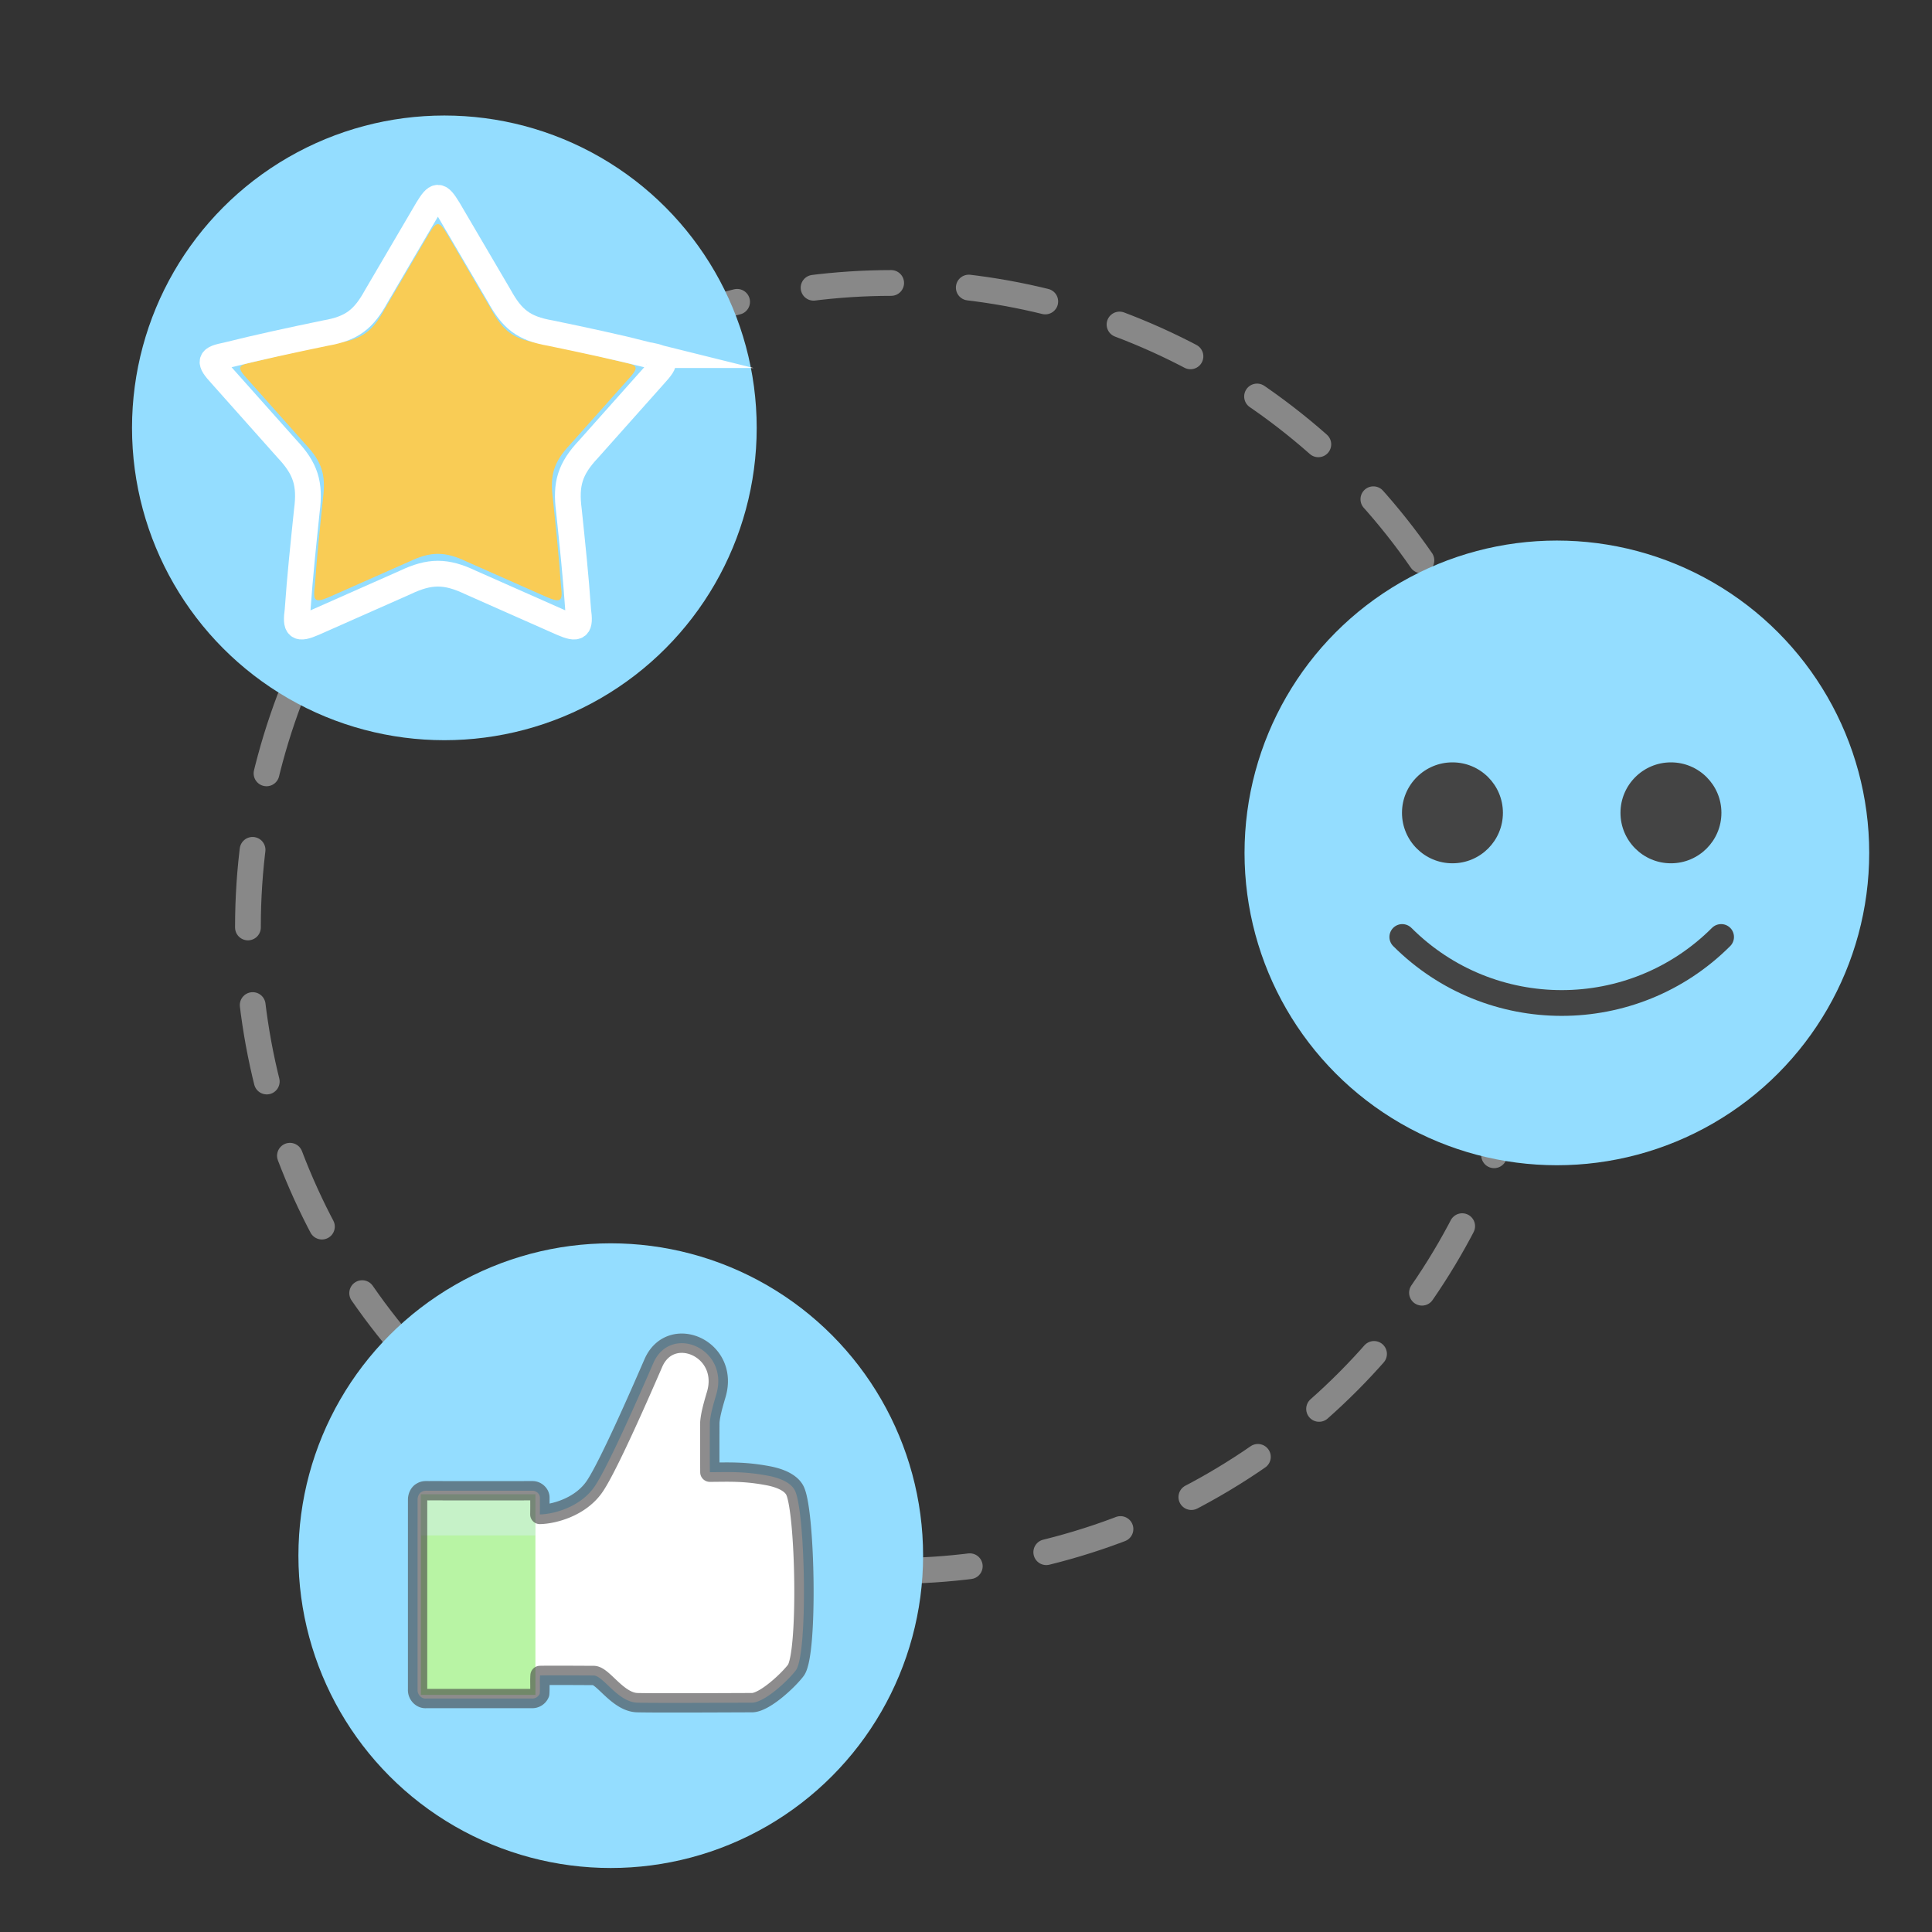 <svg xmlns="http://www.w3.org/2000/svg" width="150" height="150"><rect width="100%" height="100%" fill="#333333" stroke="none"/><circle fill="none" stroke="#888" stroke-width="2" stroke-linecap="round" stroke-miterlimit="10" stroke-dasharray="6.04,6.04" cx="69.25" cy="71.969" r="50"/><circle fill="#94DDFF" cx="34.5" cy="33.219" r="24.25"/><circle fill="#94DDFF" cx="47.419" cy="120.781" r="24.25"/><circle fill="#94DDFF" cx="120.875" cy="66.219" r="24.25"/><path fill="#F9CC55" d="M48.37 28.116c-2.209-.553-4.42-1.027-6.712-1.5-1.815-.316-2.604-.948-3.474-2.527l-3.474-5.922c-.633-1.026-.79-1.026-1.421 0l-3.474 5.922c-.868 1.579-1.658 2.211-3.475 2.527-2.289.473-4.5.947-6.711 1.5-1.185.237-1.264.395-.395 1.342l4.5 5.054c1.264 1.343 1.579 2.371 1.343 4.185-.238 2.29-.474 4.502-.632 6.791-.158 1.184 0 1.344 1.105.868l6.238-2.763c1.658-.79 2.765-.79 4.422 0l6.239 2.763c1.104.474 1.263.316 1.104-.868-.156-2.288-.392-4.501-.631-6.791-.239-1.814.076-2.841 1.342-4.185l4.502-5.054c.868-.948.791-1.105-.396-1.342z"/><path fill="none" stroke="#FFF" stroke-width="2" stroke-miterlimit="10" d="M50.383 27.571c-2.519-.63-5.04-1.17-7.652-1.71-2.069-.359-2.969-1.08-3.96-2.88l-3.962-6.752c-.721-1.17-.9-1.17-1.62 0l-3.961 6.752c-.99 1.801-1.89 2.521-3.962 2.88-2.609.541-5.131 1.081-7.651 1.711-1.351.27-1.441.45-.45 1.53l5.131 5.762c1.44 1.532 1.8 2.703 1.53 4.771-.271 2.61-.54 5.132-.721 7.742-.179 1.35 0 1.531 1.26.989l7.111-3.15c1.892-.901 3.152-.901 5.043 0l7.113 3.15c1.258.541 1.439.36 1.258-.989-.178-2.61-.447-5.131-.719-7.742-.271-2.068.088-3.24 1.53-4.771l5.132-5.762c.991-1.081.904-1.262-.45-1.531z"/><circle fill="#444" cx="112.768" cy="63.108" r="3.918"/><circle fill="#444" cx="129.732" cy="63.108" r="3.918"/><path fill="none" stroke="#444" stroke-width="2" stroke-linecap="round" stroke-linejoin="round" stroke-miterlimit="10" d="M133.625 72.747c-6.835 6.834-17.915 6.834-24.75 0"/><path fill="#FFF" d="M55.609 108.271c-.32 1.078-.447 1.602-.498 2.154-.003 1.411-.006 2.465.002 3.877 1.448-.005 2.641-.078 4.5.27.833.154 1.794.498 2.115 1.174.798 1.68 1.015 12.684.057 13.943-.625.821-2.446 2.506-3.405 2.506s-7.382.039-8.896 0c-1.513-.039-2.662-2.112-3.394-2.112s-3.243-.021-4.161-.002c-.034.449.012.961-.024 1.41a.631.631 0 01-.615.383h-8.198c-.378.041-.692-.321-.671-.685.001-4.926-.001-9.854.001-14.778.009-.233.113-.49.336-.595.182-.112.403-.068.605-.076 2.661.001 5.321.002 7.983 0 .292-.004.593.26.572.564-.001.426.003.853-.005 1.278 1.053-.021 3.167-.556 4.273-2.202s3.724-7.672 4.536-9.545c1.349-3.114 5.951-1.137 4.887 2.436z"/><path fill="#B8F4A4" d="M32.679 116.021h8.891v15.57h-8.891z"/><path opacity=".4" fill="#DCF0FF" d="M32.679 116.021h8.891v3.188h-8.891z"/><path fill="none" stroke="#414042" stroke-width="1.5" stroke-linecap="round" stroke-linejoin="round" d="M55.609 108.271c-.32 1.078-.447 1.602-.498 2.154-.003 1.411-.006 2.465.002 3.877 1.448-.005 2.641-.078 4.5.27.833.154 1.794.498 2.115 1.174.798 1.68 1.015 12.684.057 13.943-.625.821-2.446 2.506-3.405 2.506s-7.382.039-8.896 0c-1.513-.039-2.662-2.112-3.394-2.112s-3.243-.021-4.161-.002c-.034.449.012.961-.024 1.41a.631.631 0 01-.615.383h-8.198c-.378.041-.692-.321-.671-.685.001-4.926-.001-9.854.001-14.778.009-.233.113-.49.336-.595.182-.112.403-.068.605-.076 2.661.001 5.321.002 7.983 0 .292-.004.593.26.572.564-.001.426.003.853-.005 1.278 1.053-.021 3.167-.556 4.273-2.202s3.724-7.672 4.536-9.545c1.349-3.114 5.951-1.137 4.887 2.436z" opacity=".6"/></svg>